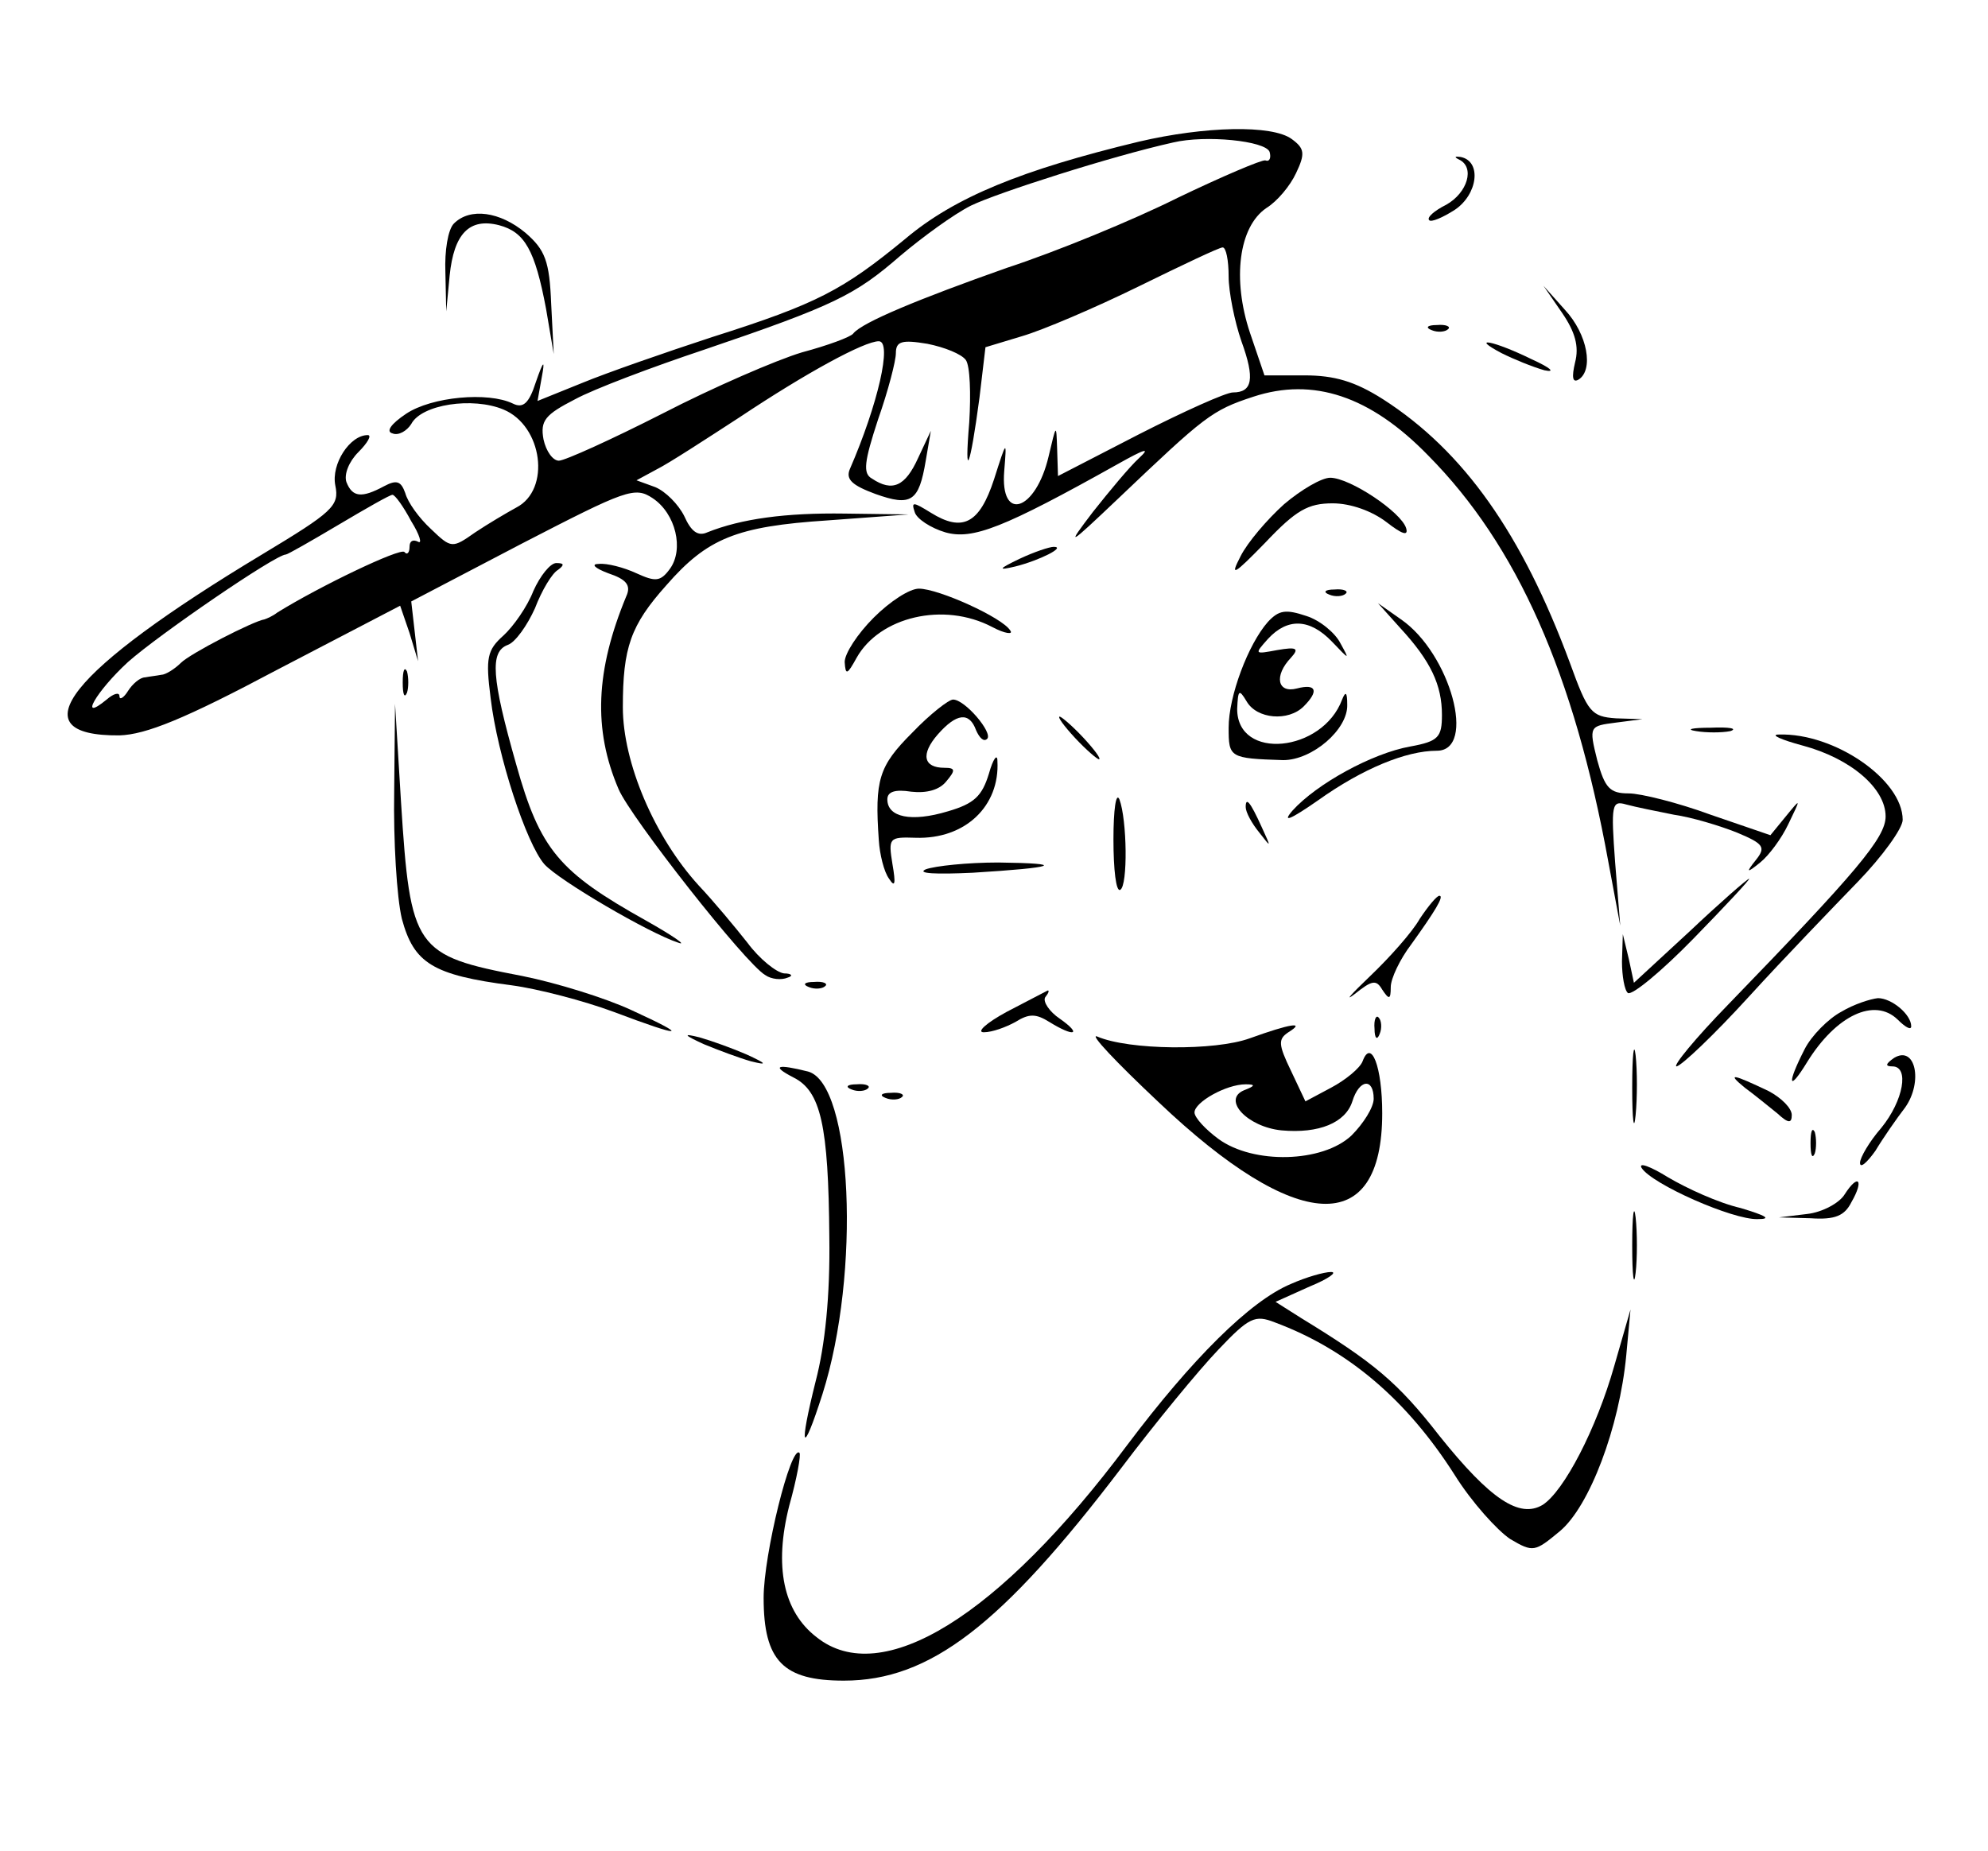 <?xml version="1.0" standalone="no"?>
<!DOCTYPE svg PUBLIC "-//W3C//DTD SVG 20010904//EN"
 "http://www.w3.org/TR/2001/REC-SVG-20010904/DTD/svg10.dtd">
<svg version="1.0" xmlns="http://www.w3.org/2000/svg"
 width="233pt" height="217pt" viewBox="0 0 233 217"
 preserveAspectRatio="xMidYMid meet">

<g transform="translate(0,217) scale(0.1,-0.1)"
fill="#000000" stroke="none">
<path d="M1335 2004 c-137 -33 -216 -65 -274 -114 -73 -60 -103 -76 -226 -115
-55 -18 -124 -42 -153 -54 l-52 -21 5 28 c4 21 2 20 -7 -6 -8 -25 -15 -31 -27
-25 -29 14 -95 8 -125 -12 -18 -12 -24 -21 -16 -23 7 -3 17 3 22 11 12 23 72
32 108 17 46 -19 56 -94 15 -115 -11 -6 -33 -19 -48 -29 -27 -19 -28 -19 -52
4 -14 13 -27 31 -30 42 -5 14 -10 16 -25 8 -26 -14 -37 -13 -44 5 -3 9 3 24
14 35 11 11 16 20 11 20 -21 0 -43 -34 -38 -59 5 -24 -3 -31 -86 -81 -226
-136 -288 -213 -167 -212 31 1 76 19 185 77 l144 75 11 -32 10 -33 -4 35 -4
35 130 68 c122 63 132 67 153 53 27 -18 37 -60 20 -83 -11 -15 -17 -15 -39 -5
-15 7 -35 12 -44 11 -10 0 -5 -5 11 -11 21 -7 27 -14 21 -27 -36 -87 -39 -156
-9 -226 14 -33 149 -205 172 -218 7 -5 19 -6 26 -3 7 2 5 5 -4 5 -9 1 -29 17
-43 36 -15 19 -40 49 -57 67 -52 57 -89 144 -89 209 0 70 9 96 51 143 48 55
82 69 189 76 l95 7 -75 1 c-69 1 -121 -6 -161 -22 -11 -5 -19 1 -27 19 -7 14
-22 29 -34 34 l-22 8 24 13 c14 7 57 35 97 61 78 52 146 89 163 89 16 0 -1
-74 -34 -150 -5 -12 3 -19 30 -29 42 -15 51 -9 59 39 l6 35 -15 -32 c-15 -33
-30 -40 -54 -24 -11 6 -9 20 7 69 12 34 21 69 21 78 0 14 7 16 37 11 20 -4 40
-12 45 -19 5 -7 6 -40 4 -73 -6 -71 1 -54 12 29 l7 59 43 13 c24 7 85 33 136
58 51 25 95 46 99 46 4 0 7 -15 7 -34 0 -18 7 -53 15 -76 16 -44 13 -60 -10
-60 -8 0 -57 -22 -110 -49 l-95 -49 -1 32 c-1 30 -1 29 -10 -9 -15 -64 -57
-78 -52 -17 3 37 3 37 -12 -10 -17 -52 -37 -62 -74 -39 -21 13 -23 13 -19 1 2
-8 19 -19 36 -24 32 -9 68 5 202 80 32 18 39 20 25 7 -11 -10 -35 -39 -54 -63
-32 -42 -30 -41 30 16 101 96 109 103 158 119 70 23 137 1 205 -69 104 -105
171 -256 211 -476 l14 -75 -6 74 c-5 68 -4 73 13 68 11 -3 36 -8 56 -12 21 -3
54 -13 74 -21 31 -13 34 -17 22 -32 -12 -15 -11 -16 5 -3 10 8 25 28 33 45 15
31 15 31 -3 9 l-18 -22 -70 24 c-38 14 -82 25 -96 25 -22 0 -28 6 -37 39 -10
40 -9 40 22 44 l31 4 -31 1 c-29 2 -33 7 -54 65 -56 151 -124 248 -219 309
-33 21 -57 28 -92 28 l-47 0 -17 50 c-21 63 -13 124 19 146 13 8 28 26 35 41
11 23 10 29 -5 40 -23 17 -102 15 -179 -3z m153 -12 c2 -7 0 -12 -5 -10 -4 1
-51 -19 -103 -44 -52 -26 -142 -63 -200 -82 -102 -36 -170 -64 -180 -77 -3 -4
-30 -14 -60 -22 -30 -9 -104 -41 -164 -72 -59 -30 -114 -55 -121 -55 -7 0 -15
11 -18 25 -4 22 2 29 37 47 22 12 91 38 151 58 153 52 177 64 230 110 26 22
63 49 83 59 31 15 165 58 237 74 38 9 108 2 113 -11z m-1006 -433 c10 -16 13
-27 8 -24 -6 3 -10 1 -10 -6 0 -7 -3 -10 -6 -6 -5 5 -99 -40 -149 -71 -5 -4
-12 -7 -15 -8 -13 -2 -87 -40 -98 -51 -7 -7 -18 -14 -23 -14 -5 -1 -14 -2 -19
-3 -6 0 -15 -8 -20 -16 -5 -8 -10 -11 -10 -6 0 5 -7 3 -15 -4 -34 -28 -12 10
25 44 36 32 173 126 185 126 2 0 30 16 62 35 32 19 60 35 63 35 3 0 13 -14 22
-31z"/>
<path d="M1710 1983 c19 -9 10 -39 -15 -53 -14 -7 -23 -15 -20 -18 2 -3 16 3
30 12 27 18 32 57 7 62 -7 1 -8 0 -2 -3z"/>
<path d="M532 1908 c-7 -7 -11 -32 -10 -57 l1 -46 4 42 c5 49 23 68 58 59 30
-8 42 -29 55 -98 l9 -53 -3 59 c-2 50 -7 63 -30 83 -30 25 -65 30 -84 11z"/>
<path d="M1831 1803 c15 -22 20 -39 15 -58 -4 -17 -3 -24 4 -20 18 11 11 53
-16 82 l-25 28 22 -32z"/>
<path d="M1678 1783 c7 -3 16 -2 19 1 4 3 -2 6 -13 5 -11 0 -14 -3 -6 -6z"/>
<path d="M1760 1756 c14 -7 36 -16 50 -20 14 -3 7 3 -15 13 -45 22 -73 27 -35
7z"/>
<path d="M1505 1579 c-20 -18 -43 -45 -51 -61 -13 -25 -8 -22 29 16 36 38 50
46 79 46 21 0 46 -9 63 -22 18 -14 26 -17 23 -7 -6 19 -66 59 -89 59 -10 0
-34 -14 -54 -31z"/>
<path d="M1195 1515 c-25 -12 -26 -14 -5 -9 28 7 60 23 45 23 -5 0 -23 -6 -40
-14z"/>
<path d="M625 1477 c-7 -18 -23 -41 -35 -52 -19 -17 -21 -26 -15 -73 8 -68 42
-171 63 -195 17 -19 123 -81 157 -92 11 -4 -6 8 -38 26 -102 57 -124 83 -152
183 -29 102 -31 132 -10 140 9 3 23 23 32 43 8 21 20 41 27 45 8 6 7 8 -2 8
-7 0 -19 -15 -27 -33z"/>
<path d="M1024 1446 c-19 -19 -34 -42 -34 -52 1 -16 3 -15 14 5 27 48 102 66
159 36 15 -8 25 -9 21 -4 -9 15 -84 49 -107 49 -11 0 -34 -15 -53 -34z"/>
<path d="M1558 1473 c7 -3 16 -2 19 1 4 3 -2 6 -13 5 -11 0 -14 -3 -6 -6z"/>
<path d="M1486 1441 c-23 -26 -46 -87 -46 -124 0 -35 1 -36 64 -38 34 0 76 36
75 65 0 15 -2 16 -6 6 -23 -62 -123 -72 -123 -11 1 22 2 24 11 9 12 -21 49
-24 67 -6 18 18 15 27 -8 21 -23 -6 -27 15 -7 36 10 11 7 13 -16 9 -27 -5 -27
-5 -11 13 23 25 49 24 75 -3 21 -22 21 -22 10 -2 -6 12 -24 27 -40 32 -24 8
-32 7 -45 -7z"/>
<path d="M1641 1434 c36 -39 49 -67 49 -102 0 -26 -4 -31 -37 -37 -45 -8 -110
-44 -138 -75 -13 -15 -3 -11 30 12 52 37 103 58 139 58 47 0 16 114 -42 154
l-27 19 26 -29z"/>
<path d="M472 1370 c0 -14 2 -19 5 -12 2 6 2 18 0 25 -3 6 -5 1 -5 -13z"/>
<path d="M1069 1311 c-39 -39 -44 -55 -39 -126 1 -16 6 -37 12 -45 7 -11 8 -6
4 17 -5 31 -4 32 27 31 58 -2 99 37 96 90 0 9 -5 3 -10 -15 -8 -26 -17 -35
-48 -44 -43 -13 -71 -7 -71 14 0 9 9 12 28 9 18 -2 33 2 41 12 11 13 11 16 -2
16 -25 0 -28 16 -8 39 22 25 37 27 45 5 4 -9 9 -14 13 -10 7 7 -26 46 -40 46
-5 0 -27 -17 -48 -39z"/>
<path d="M462 1242 c-1 -57 3 -124 9 -149 14 -52 36 -66 129 -78 30 -4 84 -18
119 -31 82 -31 91 -30 21 2 -30 14 -88 32 -128 40 -126 24 -131 31 -142 204
l-7 115 -1 -103z"/>
<path d="M1260 1305 c13 -14 26 -25 28 -25 3 0 -5 11 -18 25 -13 14 -26 25
-28 25 -3 0 5 -11 18 -25z"/>
<path d="M1988 1313 c12 -2 30 -2 40 0 9 3 -1 5 -23 4 -22 0 -30 -2 -17 -4z"/>
<path d="M2113 1296 c56 -15 97 -50 97 -83 0 -25 -34 -65 -184 -220 -39 -40
-66 -73 -61 -73 6 1 44 37 85 82 41 45 99 105 128 135 28 29 52 62 52 72 0 47
-80 102 -145 100 -11 0 2 -6 28 -13z"/>
<path d="M1305 1186 c0 -35 3 -62 8 -59 9 5 8 82 -1 106 -4 9 -7 -12 -7 -47z"/>
<path d="M1460 1224 c0 -6 7 -19 16 -30 14 -18 14 -18 3 6 -14 31 -19 36 -19
24z"/>
<path d="M1085 1151 c-11 -5 12 -6 55 -4 98 6 112 11 30 12 -36 0 -74 -4 -85
-8z"/>
<path d="M1980 1078 l-65 -60 -6 28 -7 29 -1 -32 c0 -17 3 -34 7 -37 5 -3 40
26 77 64 38 39 67 70 65 70 -3 -1 -34 -28 -70 -62z"/>
<path d="M1664 1093 c-9 -16 -36 -46 -58 -67 -23 -22 -31 -31 -18 -21 20 16
25 17 32 5 8 -12 10 -12 10 3 0 10 11 33 24 50 28 39 39 57 33 57 -3 0 -13
-12 -23 -27z"/>
<path d="M948 1013 c7 -3 16 -2 19 1 4 3 -2 6 -13 5 -11 0 -14 -3 -6 -6z"/>
<path d="M1180 984 c-24 -13 -36 -24 -27 -24 10 0 26 6 37 12 16 10 24 10 40
0 29 -18 39 -15 12 4 -12 8 -20 20 -17 25 4 5 5 8 3 8 -2 -1 -23 -12 -48 -25z"/>
<path d="M2158 984 c-15 -8 -35 -28 -43 -44 -21 -41 -19 -51 3 -15 34 55 79
76 106 50 9 -9 16 -13 16 -8 0 14 -23 33 -39 33 -9 -1 -28 -7 -43 -16z"/>
<path d="M1611 964 c0 -11 3 -14 6 -6 3 7 2 16 -1 19 -3 4 -6 -2 -5 -13z"/>
<path d="M1465 953 c-41 -15 -142 -14 -179 2 -10 4 22 -30 72 -77 162 -154
262 -159 262 -13 0 55 -13 88 -23 61 -3 -8 -20 -22 -37 -31 l-30 -16 -17 36
c-15 31 -15 37 -3 45 21 13 2 10 -45 -7z m-7 -61 c-26 -11 4 -43 44 -47 44 -4
75 9 83 34 8 26 25 28 25 3 0 -10 -12 -29 -26 -43 -34 -32 -115 -34 -156 -4
-15 11 -28 25 -28 31 0 12 37 33 60 33 12 0 11 -2 -2 -7z"/>
<path d="M825 946 c17 -7 41 -16 55 -20 20 -5 19 -3 -5 8 -16 7 -41 16 -55 20
-20 5 -19 3 5 -8z"/>
<path d="M1913 895 c0 -38 2 -53 4 -32 2 20 2 52 0 70 -2 17 -4 1 -4 -38z"/>
<path d="M2220 930 c-10 -7 -11 -10 -2 -10 20 0 13 -40 -13 -72 -14 -16 -25
-35 -25 -41 0 -7 8 0 18 14 9 15 25 38 35 51 21 30 12 73 -13 58z"/>
<path d="M930 907 c32 -16 41 -56 42 -187 1 -69 -5 -127 -16 -169 -20 -80 -16
-90 8 -15 45 142 35 364 -17 378 -36 9 -44 7 -17 -7z"/>
<path d="M2045 895 c11 -8 28 -22 38 -30 13 -12 17 -12 17 -2 0 8 -12 20 -27
28 -42 20 -50 22 -28 4z"/>
<path d="M998 893 c7 -3 16 -2 19 1 4 3 -2 6 -13 5 -11 0 -14 -3 -6 -6z"/>
<path d="M1038 883 c7 -3 16 -2 19 1 4 3 -2 6 -13 5 -11 0 -14 -3 -6 -6z"/>
<path d="M2122 830 c0 -14 2 -19 5 -12 2 6 2 18 0 25 -3 6 -5 1 -5 -13z"/>
<path d="M1924 801 c12 -19 107 -61 136 -60 17 0 10 4 -20 13 -26 6 -63 23
-85 36 -21 13 -35 18 -31 11z"/>
<path d="M2162 770 c-6 -10 -26 -21 -44 -23 l-33 -4 37 -1 c29 -2 40 3 48 19
15 26 8 34 -8 9z"/>
<path d="M1913 710 c0 -36 2 -50 4 -32 2 17 2 47 0 65 -2 17 -4 3 -4 -33z"/>
<path d="M1513 665 c-48 -20 -116 -88 -192 -189 -150 -201 -288 -286 -364
-225 -39 30 -50 83 -32 154 9 32 14 60 12 62 -10 10 -42 -119 -42 -170 0 -74
23 -97 94 -97 101 0 185 65 325 249 40 53 91 115 114 139 36 38 43 41 66 32
86 -32 155 -91 211 -179 20 -32 50 -65 65 -75 27 -16 29 -15 58 9 35 29 70
122 78 206 l5 54 -19 -66 c-21 -74 -59 -147 -84 -163 -27 -16 -61 6 -121 81
-49 63 -77 86 -162 138 l-30 19 40 18 c22 9 33 17 25 17 -8 0 -29 -6 -47 -14z"/>
</g>
</svg>
